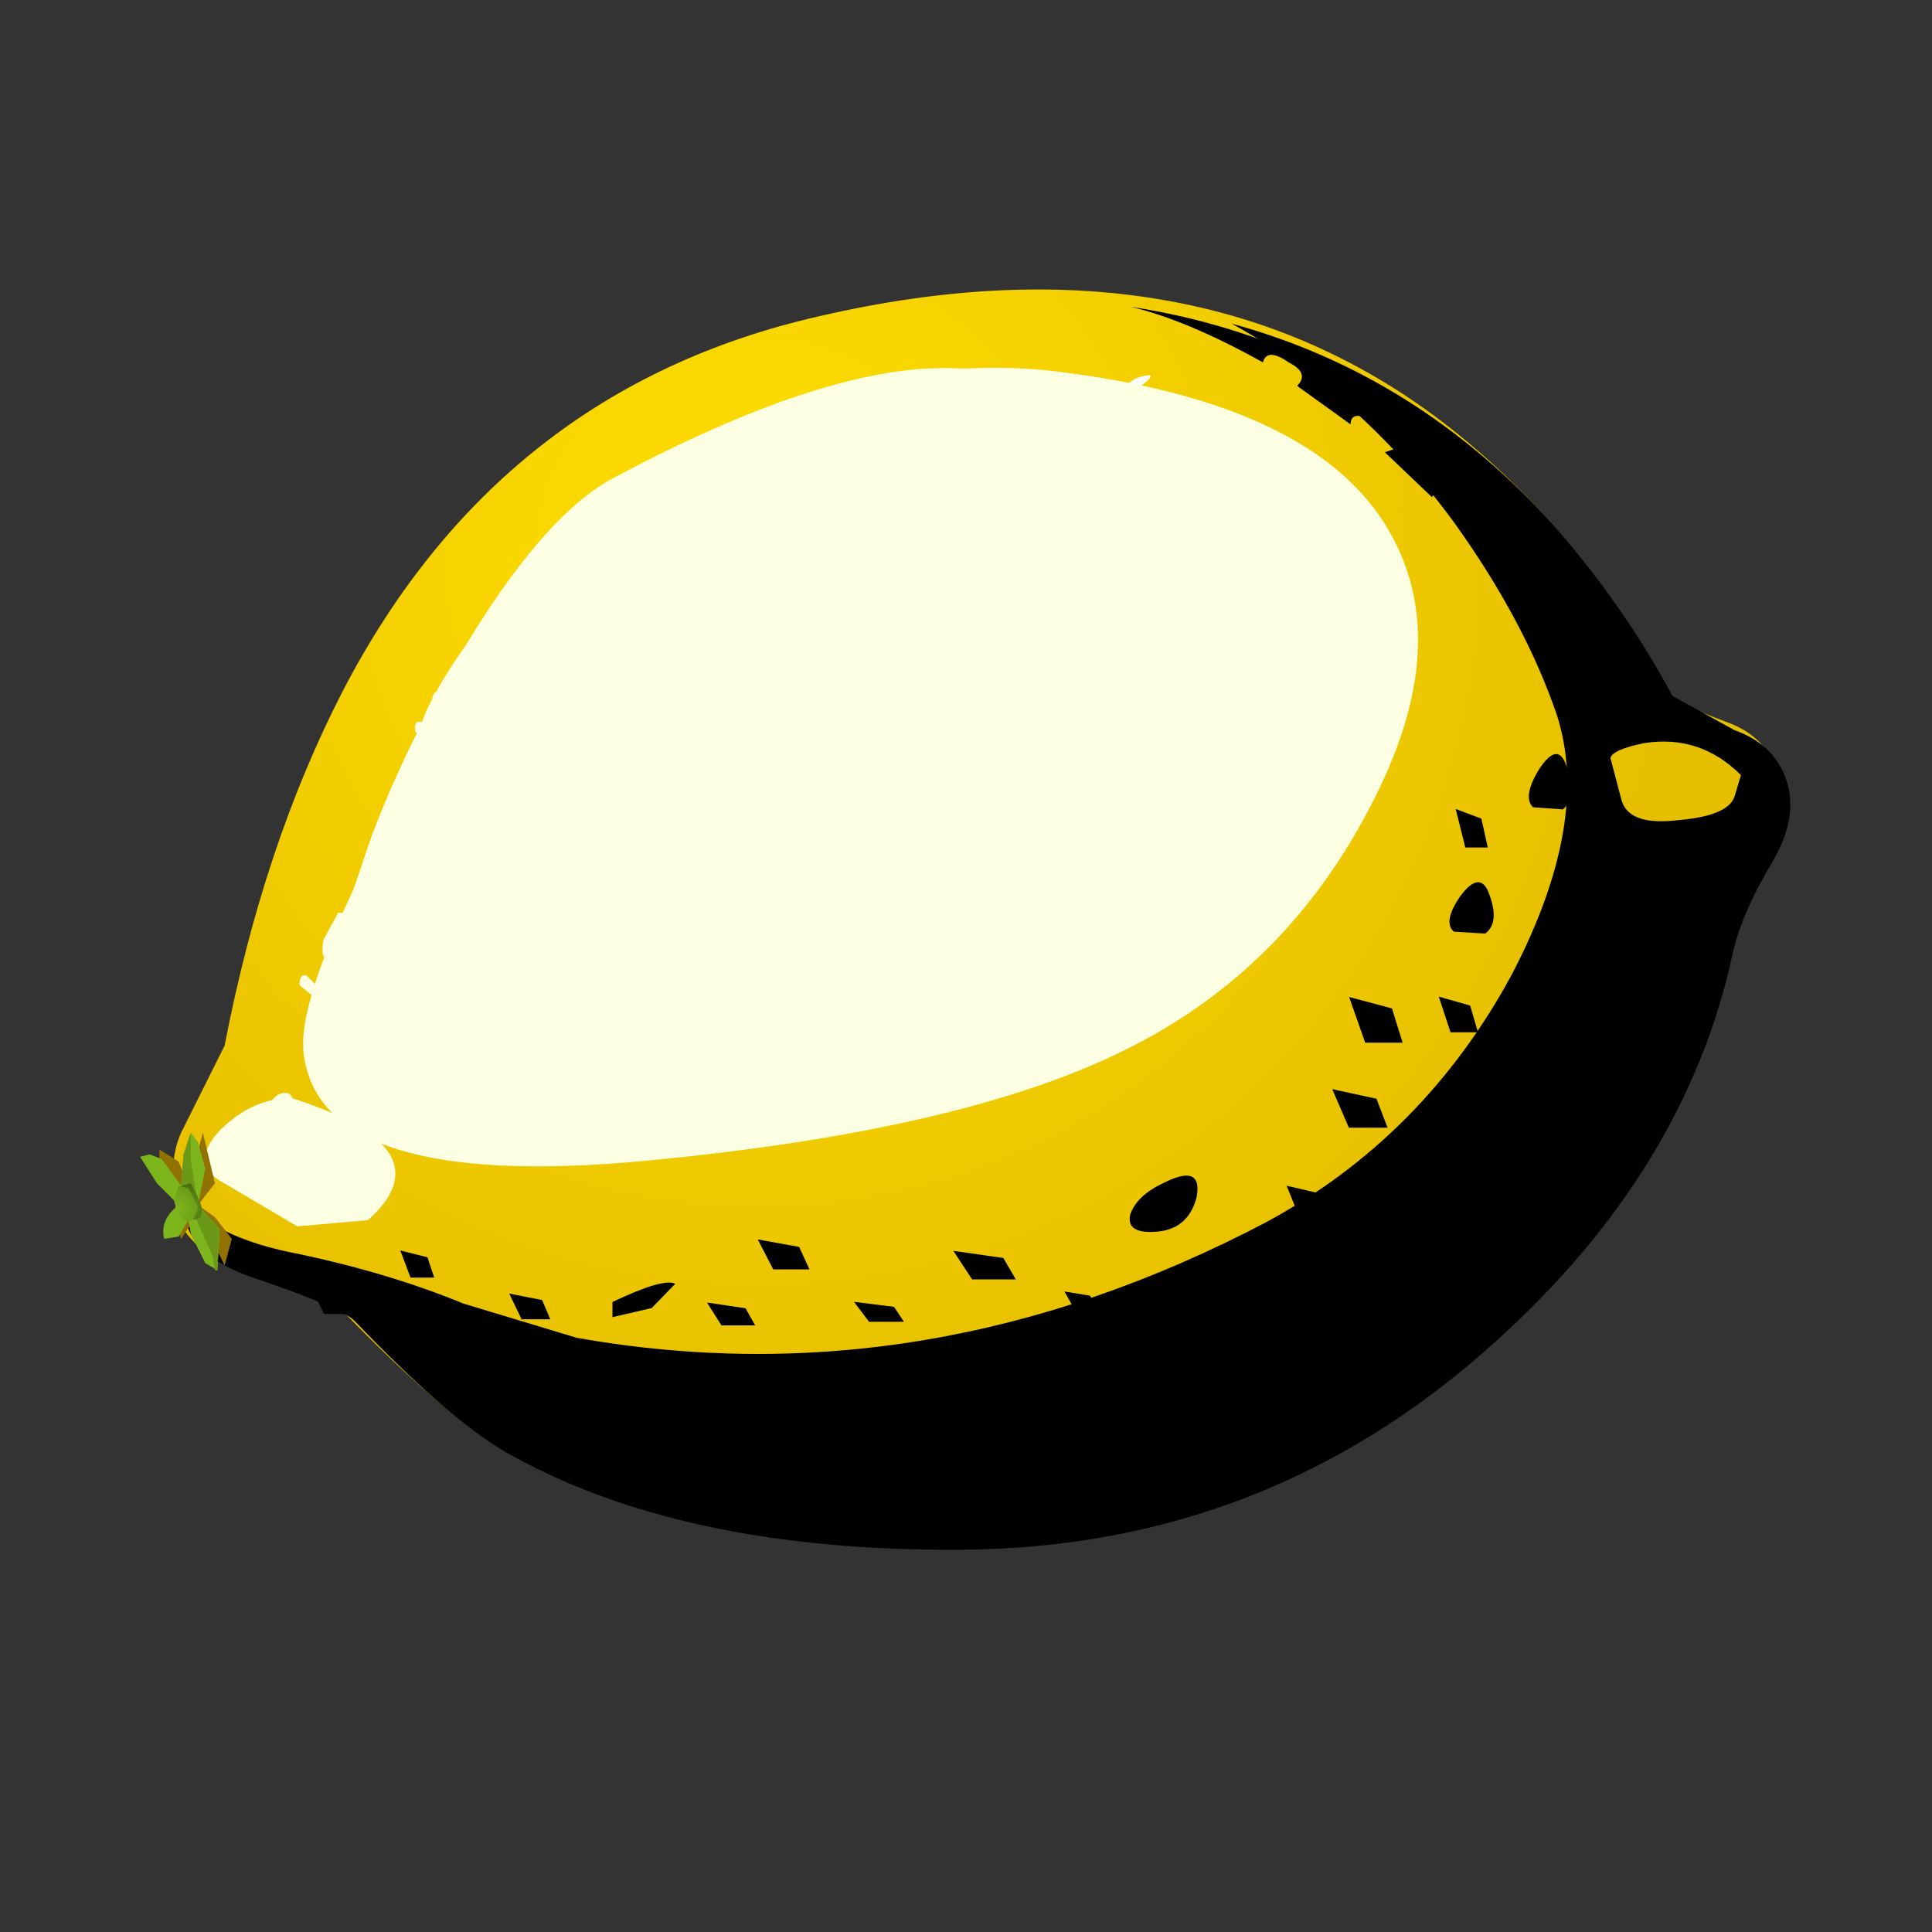 <?xml version="1.0" encoding="UTF-8" standalone="no"?>
<svg xmlns:xlink="http://www.w3.org/1999/xlink" height="40.0px" width="40.0px" xmlns="http://www.w3.org/2000/svg">
  <rect width="100%" height="100%" fill="#333333" stroke="none"/>
  <g transform="matrix(1.0, 0.0, 0.0, 1.0, 0.0, 0.0)">
    <use height="40.0" transform="matrix(1.0, 0.0, 0.0, 1.0, 0.0, 0.0)" width="40.0" xlink:href="#shape0"/>
    <use height="11.6" transform="matrix(0.886, 0.0, 0.0, 0.886, 12.423, 21.685)" width="25.45" xlink:href="#sprite0"/>
    <use height="2.45" transform="matrix(0.886, 0.0, 0.0, 0.886, 33.756, 17.05)" width="3.35" xlink:href="#sprite1"/>
    <use height="1.1" transform="matrix(0.886, 0.0, 0.0, 0.886, 34.15, 19.05)" width="0.95" xlink:href="#sprite2"/>
    <use height="0.75" transform="matrix(0.886, 0.0, 0.0, 0.886, 20.0, 29.8)" width="1.55" xlink:href="#sprite3"/>
    <use height="0.55" transform="matrix(0.886, 0.0, 0.0, 0.886, 16.844, 30.7)" width="1.3" xlink:href="#sprite4"/>
    <use height="1.2" transform="matrix(0.886, 0.0, 0.0, 0.886, 23.244, 28.9)" width="1.5" xlink:href="#sprite5"/>
    <use height="1.0" transform="matrix(0.886, 0.0, 0.0, 0.886, 26.156, 26.65)" width="1.35" xlink:href="#sprite6"/>
    <use height="1.3" transform="matrix(0.886, 0.0, 0.0, 0.886, 30.75, 22.2)" width="1.1" xlink:href="#sprite7"/>
    <use height="0.9" transform="matrix(0.886, 0.0, 0.0, 0.886, 24.25, 26.806)" width="1.55" xlink:href="#sprite8"/>
    <use height="0.45" transform="matrix(0.886, 0.0, 0.0, 0.886, 6.2, 26.3)" width="0.85" xlink:href="#sprite9"/>
    <use height="0.75" transform="matrix(0.886, 0.0, 0.0, 0.886, 6.4, 26.65)" width="1.0" xlink:href="#sprite10"/>
    <use height="0.95" transform="matrix(0.886, 0.0, 0.0, 0.886, 8.2, 25.75)" width="0.95" xlink:href="#sprite11"/>
    <use height="0.65" transform="matrix(0.886, 0.0, 0.0, 0.886, 8.2, 26.85)" width="0.75" xlink:href="#sprite12"/>
    <use height="0.8" transform="matrix(0.886, 0.0, 0.0, 0.886, 13.606, 18.944)" width="1.4" xlink:href="#sprite13"/>
    <use height="0.65" transform="matrix(0.886, 0.0, 0.0, 0.886, 15.644, 18.194)" width="1.25" xlink:href="#sprite14"/>
    <use height="0.7" transform="matrix(0.886, 0.0, 0.0, 0.886, 17.9, 17.006)" width="1.15" xlink:href="#sprite15"/>
    <use height="0.7" transform="matrix(0.886, 0.0, 0.0, 0.886, 14.656, 19.294)" width="1.25" xlink:href="#sprite16"/>
    <use height="0.8" transform="matrix(0.886, 0.0, 0.0, 0.886, 17.0, 18.344)" width="1.15" xlink:href="#sprite17"/>
    <use height="0.8" transform="matrix(0.886, 0.0, 0.0, 0.886, 19.65, 15.894)" width="0.9" xlink:href="#sprite18"/>
    <use height="0.95" transform="matrix(0.886, 0.0, 0.0, 0.886, 23.194, 14.206)" width="1.0" xlink:href="#sprite19"/>
    <use height="1.05" transform="matrix(0.886, 0.0, 0.0, 0.886, 23.356, 11.694)" width="0.85" xlink:href="#sprite20"/>
    <use height="0.8" transform="matrix(0.886, 0.0, 0.0, 0.886, 21.494, 15.85)" width="1.15" xlink:href="#sprite21"/>
    <use height="0.75" transform="matrix(0.886, 0.0, 0.0, 0.886, 19.65, 18.15)" width="1.2" xlink:href="#sprite22"/>
    <use height="0.95" transform="matrix(0.886, 0.0, 0.0, 0.886, 19.1, 18.9)" width="1.0" xlink:href="#sprite23"/>
    <use height="0.75" transform="matrix(0.886, 0.0, 0.0, 0.886, 16.756, 20.45)" width="1.4" xlink:href="#sprite24"/>
    <use height="0.65" transform="matrix(0.886, 0.0, 0.0, 0.886, 13.65, 20.45)" width="0.95" xlink:href="#sprite25"/>
    <use height="0.8" transform="matrix(0.886, 0.0, 0.0, 0.886, 12.6, 20.494)" width="0.65" xlink:href="#sprite26"/>
    <use height="0.65" transform="matrix(0.886, 0.0, 0.0, 0.886, 12.6, 21.0)" width="0.95" xlink:href="#sprite27"/>
    <use height="0.7" transform="matrix(0.886, 0.0, 0.0, 0.886, 13.5, 22.394)" width="1.05" xlink:href="#sprite28"/>
    <use height="0.7" transform="matrix(0.886, 0.0, 0.0, 0.886, 15.25, 22.289)" width="1.15" xlink:href="#sprite29"/>
    <use height="0.7" transform="matrix(0.886, 0.0, 0.0, 0.886, 17.55, 20.894)" width="1.2" xlink:href="#sprite30"/>
    <use height="0.65" transform="matrix(0.886, 0.0, 0.0, 0.886, 20.856, 19.094)" width="1.0" xlink:href="#sprite31"/>
    <use height="0.8" transform="matrix(0.886, 0.0, 0.0, 0.886, 22.106, 18.194)" width="1.0" xlink:href="#sprite32"/>
    <use height="0.8" transform="matrix(0.886, 0.0, 0.0, 0.886, 24.006, 9.85)" width="1.2" xlink:href="#sprite33"/>
    <use height="0.75" transform="matrix(0.886, 0.0, 0.0, 0.886, 14.55, 22.394)" width="1.35" xlink:href="#sprite34"/>
    <use height="0.5" transform="matrix(0.886, 0.0, 0.0, 0.886, 12.6, 22.794)" width="0.8" xlink:href="#sprite35"/>
    <use height="1.05" transform="matrix(0.886, 0.0, 0.0, 0.886, 23.4, 15.939)" width="1.15" xlink:href="#sprite36"/>
    <use height="1.15" transform="matrix(0.886, 0.0, 0.0, 0.886, 25.406, 13.644)" width="1.0" xlink:href="#sprite37"/>
    <use height="1.1" transform="matrix(0.886, 0.0, 0.0, 0.886, 25.406, 11.606)" width="0.75" xlink:href="#sprite38"/>
    <use height="0.7" transform="matrix(0.886, 0.0, 0.0, 0.886, 23.706, 8.644)" width="0.95" xlink:href="#sprite39"/>
    <use height="0.55" transform="matrix(0.886, 0.0, 0.0, 0.886, 23.15, 7.75)" width="0.75" xlink:href="#sprite40"/>
    <use height="0.95" transform="matrix(0.886, 0.0, 0.0, 0.886, 25.45, 9.456)" width="1.05" xlink:href="#sprite41"/>
    <use height="0.8" transform="matrix(0.886, 0.0, 0.0, 0.886, 26.506, 10.55)" width="0.7" xlink:href="#sprite42"/>
    <use height="1.1" transform="matrix(0.886, 0.0, 0.0, 0.886, 26.506, 12.65)" width="0.75" xlink:href="#sprite43"/>
    <use height="0.75" transform="matrix(0.886, 0.0, 0.0, 0.886, 25.5, 14.95)" width="0.7" xlink:href="#sprite44"/>
    <use height="1.2" transform="matrix(0.886, 0.0, 0.0, 0.886, 23.839, 17.756)" width="1.25" xlink:href="#sprite45"/>
    <use height="0.75" transform="matrix(0.886, 0.0, 0.0, 0.886, 23.15, 19.05)" width="1.15" xlink:href="#sprite46"/>
    <use height="0.85" transform="matrix(0.886, 0.0, 0.0, 0.886, 19.65, 20.956)" width="1.5" xlink:href="#sprite47"/>
    <use height="0.55" transform="matrix(0.886, 0.0, 0.0, 0.886, 16.956, 22.394)" width="1.1" xlink:href="#sprite48"/>
    <use height="0.85" transform="matrix(0.886, 0.0, 0.0, 0.886, 12.511, 26.561)" width="1.75" xlink:href="#sprite49"/>
    <use height="0.8" transform="matrix(0.886, 0.0, 0.0, 0.886, 14.55, 26.85)" width="1.35" xlink:href="#sprite50"/>
    <use height="1.0" transform="matrix(0.886, 0.0, 0.0, 0.886, 19.606, 25.75)" width="1.75" xlink:href="#sprite51"/>
    <use height="1.3" transform="matrix(0.886, 0.0, 0.0, 0.886, 23.4, 24.35)" width="1.55" xlink:href="#sprite52"/>
    <use height="0.6" transform="matrix(0.886, 0.0, 0.0, 0.886, 21.95, 26.65)" width="0.95" xlink:href="#sprite53"/>
    <use height="1.6" transform="matrix(0.886, 0.0, 0.0, 0.886, 27.844, 20.406)" width="1.5" xlink:href="#sprite54"/>
    <use height="1.3" transform="matrix(0.886, 0.0, 0.0, 0.886, 30.006, 18.256)" width="1.05" xlink:href="#sprite55"/>
    <use height="1.4" transform="matrix(0.886, 0.0, 0.0, 0.886, 31.65, 15.606)" width="1.0" xlink:href="#sprite56"/>
    <use height="1.35" transform="matrix(0.886, 0.0, 0.0, 0.886, 30.05, 16.55)" width="0.95" xlink:href="#sprite57"/>
    <use height="1.25" transform="matrix(0.886, 0.0, 0.0, 0.886, 29.7, 20.45)" width="1.1" xlink:href="#sprite58"/>
    <use height="1.35" transform="matrix(0.886, 0.0, 0.0, 0.886, 27.45, 22.35)" width="1.55" xlink:href="#sprite59"/>
    <use height="1.05" transform="matrix(0.886, 0.0, 0.0, 0.886, 15.6, 25.506)" width="1.45" xlink:href="#sprite60"/>
    <use height="0.9" transform="matrix(0.886, 0.0, 0.0, 0.886, 10.456, 26.65)" width="1.15" xlink:href="#sprite61"/>
    <use height="1.35" transform="matrix(0.886, 0.0, 0.0, 0.886, 26.55, 24.35)" width="1.45" xlink:href="#sprite62"/>
    <use height="0.7" transform="matrix(0.886, 0.0, 0.0, 0.886, 17.594, 26.85)" width="1.4" xlink:href="#sprite63"/>
    <use height="28.65" transform="matrix(0.886, 0.0, 0.0, 0.886, 3.75, 6.701)" width="37.6" xlink:href="#sprite64"/>
    <use height="18.7" transform="matrix(0.886, 0.0, 0.0, 0.886, 6.294, 7.6)" width="26.05" xlink:href="#sprite65"/>
    <use height="16.3" transform="matrix(0.886, 0.0, 0.0, 0.886, 6.75, 7.6)" width="21.45" xlink:href="#sprite66"/>
    <use height="3.2" transform="matrix(0.886, 0.0, 0.0, 0.886, 4.25, 22.75)" width="4.5" xlink:href="#sprite67"/>
    <use height="7.7" transform="matrix(1.0, 0.0, 0.0, 1.0, 4.45, 17.5)" width="6.3" xlink:href="#shape16"/>
    <use height="11.3" transform="matrix(0.886, 0.0, 0.0, 0.886, 23.4, 6.35)" width="14.8" xlink:href="#sprite68"/>
    <use height="18.55" transform="matrix(1.0, 0.0, 0.0, 1.0, 2.9, 7.75)" width="20.3" xlink:href="#shape18"/>
  </g>
  <defs>
    <g id="shape0" transform="matrix(1.0, 0.0, 0.0, 1.0, 0.0, 0.0)">
      <path d="M40.0 40.0 L0.0 40.0 0.0 0.0 40.0 0.0 40.0 40.0" fill="#ffffff" fill-opacity="0.0" fill-rule="evenodd" stroke="none"/>
      <path d="M30.2 9.0 Q32.9 11.2 34.45 14.25 34.65 14.55 35.75 14.95 36.6 15.25 36.85 16.1 37.0 16.8 36.55 17.65 35.85 18.75 35.7 19.6 34.7 24.1 30.75 27.6 26.05 31.9 19.75 31.9 13.9 31.95 10.25 29.9 9.05 29.15 7.15 27.2 6.9 26.9 5.2 26.35 3.8 25.9 3.65 25.05 3.45 24.0 3.8 23.35 L4.65 21.65 Q5.45 17.5 7.1 14.3 10.35 8.05 16.95 6.55 24.9 4.7 30.2 9.0" fill="url(#gradient0)" fill-rule="evenodd" stroke="none"/>
    </g>
    <radialGradient cx="0" cy="0" gradientTransform="matrix(0.012, 0.02, 0.02, -0.012, 15.7, 11.65)" gradientUnits="userSpaceOnUse" id="gradient0" r="819.2" spreadMethod="pad">
      <stop offset="0.0" stop-color="#ffde00"/>
      <stop offset="1.0" stop-color="#e6bf00"/>
    </radialGradient>
    <g id="sprite0" transform="matrix(1.0, 0.0, 0.0, 1.0, 0.2, 0.75)">
      <use height="11.6" transform="matrix(1.0, 0.0, 0.0, 1.0, -0.2, -0.75)" width="25.45" xlink:href="#shape1"/>
    </g>
    <g id="shape1" transform="matrix(1.0, 0.0, 0.0, 1.0, 0.2, 0.75)">
      <path d="M7.45 10.0 L8.35 9.85 Q8.6 9.6 7.85 9.55 L7.2 9.75 Q6.85 9.95 7.45 10.0 M8.95 10.3 Q8.65 10.7 9.45 10.65 L10.8 10.2 Q11.2 9.85 9.75 9.9 9.25 9.9 8.95 10.3 M15.8 7.05 Q16.4 6.95 16.45 6.5 16.55 6.05 15.75 6.6 L15.4 6.9 Q15.3 7.1 15.8 7.05 M17.1 8.0 Q16.6 8.2 16.4 8.35 16.1 8.55 16.6 8.5 L17.55 8.05 Q17.95 7.7 17.1 8.0 M19.15 6.65 L19.95 5.95 Q20.4 5.25 19.85 5.65 L19.15 6.3 Q18.85 6.7 19.15 6.65 M14.65 8.5 Q14.35 9.0 14.8 8.9 L15.9 8.15 Q16.45 7.55 15.5 7.85 14.9 8.05 14.65 8.5 M12.15 9.4 Q11.65 9.45 11.45 9.7 11.2 10.0 11.95 10.0 L13.05 9.65 Q13.25 9.35 12.15 9.4 M18.75 5.25 Q19.05 4.4 18.2 4.9 17.65 5.25 17.4 5.85 17.15 6.45 17.8 6.3 18.45 6.1 18.75 5.25 M20.8 3.65 Q21.5 3.5 21.7 2.5 21.95 1.55 20.8 2.3 20.45 2.5 20.35 3.15 20.25 3.8 20.8 3.65 M23.7 1.45 Q24.05 0.65 23.35 1.4 L22.95 2.0 Q22.8 2.4 23.05 2.35 L23.7 1.45 M23.35 -0.7 Q24.2 -0.55 24.6 -0.7 25.25 -0.9 25.25 -0.45 23.9 2.65 21.4 5.2 18.6 8.05 14.95 9.5 L14.05 9.55 13.55 9.75 13.35 10.1 8.15 10.85 7.1 10.8 Q7.4 10.6 6.3 10.4 L5.55 10.45 5.25 10.7 3.3 10.45 Q3.5 10.15 2.4 10.0 2.0 9.95 2.0 10.2 L-0.1 9.65 -0.2 9.4 1.35 9.3 4.15 9.75 Q3.95 10.05 4.8 10.05 L5.7 9.9 Q6.05 9.75 5.85 9.65 L12.4 8.7 Q13.4 8.55 14.65 7.3 L16.45 5.6 17.25 4.8 17.85 3.85 18.95 3.9 19.55 3.05 Q19.65 2.6 19.25 2.5 L20.15 1.75 Q20.15 2.4 21.0 1.75 L21.65 0.95 Q21.7 0.55 21.25 0.7 L22.35 -0.4 Q22.7 -0.8 23.35 -0.7" fill="#000000" fill-rule="evenodd" stroke="none"/>
    </g>
    <g id="sprite1" transform="matrix(1.0, 0.0, 0.0, 1.0, 0.05, 0.0)">
      <use height="2.45" transform="matrix(1.0, 0.0, 0.0, 1.0, -0.05, 0.0)" width="3.35" xlink:href="#shape2"/>
    </g>
    <g id="shape2" transform="matrix(1.0, 0.0, 0.0, 1.0, 0.05, 0.0)">
      <path d="M3.25 0.0 L3.3 0.45 3.05 0.8 2.75 1.15 2.25 1.55 1.9 1.95 1.7 1.9 1.35 1.8 Q1.1 1.85 0.95 2.1 L0.75 2.45 0.25 2.35 Q-0.35 2.1 0.3 1.15 L1.65 1.05 3.25 0.0" fill="#000000" fill-rule="evenodd" stroke="none"/>
    </g>
    <g id="sprite2" transform="matrix(1.0, 0.0, 0.0, 1.0, 0.0, 0.0)">
      <use height="0.3" transform="matrix(1.5, 0.0, 0.0, 3.667, 0.025, 0.0)" width="0.6" xlink:href="#shape3"/>
    </g>
    <g id="shape3" transform="matrix(1.0, 0.0, 0.0, 1.0, 0.05, 0.0)">
      <path d="M0.4 0.1 L0.5 0.25 0.15 0.25 0.0 0.05 0.4 0.1" fill="#000000" fill-rule="evenodd" stroke="none"/>
    </g>
    <g id="sprite3" transform="matrix(1.0, 0.0, 0.0, 1.0, 0.0, 0.0)">
      <use height="0.3" transform="matrix(2.583, 0.0, 0.0, 2.5, 0.021, 0.0)" width="0.6" xlink:href="#shape3"/>
    </g>
    <g id="sprite4" transform="matrix(1.0, 0.0, 0.0, 1.0, -0.05, 0.0)">
      <use height="0.3" transform="matrix(2.167, 0.0, 0.0, 1.833, 0.042, 0.0)" width="0.6" xlink:href="#shape3"/>
    </g>
    <g id="sprite5" transform="matrix(1.0, 0.0, 0.0, 1.0, -0.05, 0.0)">
      <use height="0.3" transform="matrix(2.5, 0.0, 0.0, 4.0, 0.025, 0.0)" width="0.6" xlink:href="#shape3"/>
    </g>
    <g id="sprite6" transform="matrix(1.0, 0.0, 0.0, 1.0, 0.05, 0.0)">
      <use height="0.6" transform="matrix(1.444, 0.0, 0.0, 1.667, -0.072, -0.017)" width="0.95" xlink:href="#shape4"/>
    </g>
    <g id="shape4" transform="matrix(1.0, 0.0, 0.0, 1.0, 0.05, -0.05)">
      <path d="M0.05 0.35 Q0.7 -0.05 0.85 0.05 L0.55 0.45 0.05 0.6 0.05 0.35" fill="#000000" fill-rule="evenodd" stroke="none"/>
    </g>
    <g id="sprite7" transform="matrix(1.0, 0.0, 0.0, 1.0, 0.0, 0.0)">
      <use height="1.3" transform="matrix(0.71, 0.0, 0.0, 1.0, 0.0, 0.0)" width="1.55" xlink:href="#shape5"/>
    </g>
    <g id="shape5" transform="matrix(1.0, 0.0, 0.0, 1.0, 0.0, 0.0)">
      <path d="M1.55 0.5 Q1.35 1.25 0.6 1.3 -0.1 1.35 0.0 0.9 0.15 0.45 0.8 0.15 1.7 -0.3 1.55 0.5" fill="#000000" fill-rule="evenodd" stroke="none"/>
    </g>
    <g id="sprite8" transform="matrix(1.0, 0.0, 0.0, 1.0, 0.0, 0.05)">
      <use height="0.3" transform="matrix(2.583, 0.0, 0.0, 3.0, 0.021, -0.05)" width="0.6" xlink:href="#shape3"/>
    </g>
    <g id="sprite9" transform="matrix(1.0, 0.0, 0.0, 1.0, 0.0, 0.0)">
      <use height="0.3" transform="matrix(1.417, 0.0, 0.0, 1.5, -0.021, 0.0)" width="0.6" xlink:href="#shape3"/>
    </g>
    <g id="sprite10" transform="matrix(1.0, 0.0, 0.0, 1.0, 0.0, 0.0)">
      <use height="0.3" transform="matrix(1.667, 0.0, 0.0, 2.5, 0.017, 0.0)" width="0.6" xlink:href="#shape3"/>
    </g>
    <g id="sprite11" transform="matrix(1.0, 0.0, 0.0, 1.0, 0.0, 0.0)">
      <use height="0.3" transform="matrix(1.583, 0.0, 0.0, 3.167, 0.021, 0.0)" width="0.6" xlink:href="#shape3"/>
    </g>
    <g id="sprite12" transform="matrix(1.0, 0.0, 0.0, 1.0, 0.0, 0.0)">
      <use height="0.3" transform="matrix(1.25, 0.0, 0.0, 2.167, -0.013, 0.0)" width="0.6" xlink:href="#shape3"/>
    </g>
    <g id="sprite13" transform="matrix(1.0, 0.0, 0.0, 1.0, 0.05, -0.05)">
      <use height="0.65" transform="matrix(2.154, 0.0, 0.0, 1.231, -0.058, 0.038)" width="0.65" xlink:href="#shape6"/>
    </g>
    <g id="shape6" transform="matrix(1.0, 0.0, 0.0, 1.0, 0.05, 0.05)">
      <path d="M0.4 0.15 Q0.75 0.6 0.45 0.6 L0.0 0.3 0.05 0.0 Q0.2 -0.1 0.4 0.15" fill="#ffffff" fill-rule="evenodd" stroke="none"/>
    </g>
    <g id="sprite14" transform="matrix(1.0, 0.0, 0.0, 1.0, -0.05, -0.05)">
      <use height="0.65" transform="matrix(1.923, 0.0, 0.0, 1.0, 0.054, 0.05)" width="0.65" xlink:href="#shape6"/>
    </g>
    <g id="sprite15" transform="matrix(1.0, 0.0, 0.0, 1.0, 0.0, 0.05)">
      <use height="0.3" transform="matrix(2.5, 0.0, 0.0, 2.286, 0.0, -0.05)" width="0.45" xlink:href="#shape7"/>
    </g>
    <g id="shape7" transform="matrix(1.0, 0.0, 0.0, 1.0, 0.0, 0.0)">
      <path d="M0.4 0.05 L0.4 0.25 0.1 0.25 0.05 0.05 0.4 0.05" fill="#ffffff" fill-rule="evenodd" stroke="none"/>
    </g>
    <g id="sprite16" transform="matrix(1.0, 0.0, 0.0, 1.0, 0.05, -0.05)">
      <use height="0.65" transform="matrix(1.923, 0.0, 0.0, 1.077, -0.046, 0.046)" width="0.65" xlink:href="#shape6"/>
    </g>
    <g id="sprite17" transform="matrix(1.0, 0.0, 0.0, 1.0, 0.0, -0.05)">
      <use height="0.3" transform="matrix(2.5, 0.0, 0.0, 2.714, 0.0, 0.05)" width="0.45" xlink:href="#shape7"/>
    </g>
    <g id="sprite18" transform="matrix(1.0, 0.0, 0.0, 1.0, 0.0, -0.05)">
      <use height="0.3" transform="matrix(2.0, 0.0, 0.0, 2.714, 0.0, 0.05)" width="0.45" xlink:href="#shape7"/>
    </g>
    <g id="sprite19" transform="matrix(1.0, 0.0, 0.0, 1.0, -0.05, 0.05)">
      <use height="0.3" transform="matrix(2.2, 0.0, 0.0, 3.143, 0.05, -0.05)" width="0.45" xlink:href="#shape7"/>
    </g>
    <g id="sprite20" transform="matrix(1.0, 0.0, 0.0, 1.0, 0.05, -0.05)">
      <use height="0.65" transform="matrix(1.308, 0.0, 0.0, 1.615, -0.065, 0.069)" width="0.65" xlink:href="#shape6"/>
    </g>
    <g id="sprite21" transform="matrix(1.0, 0.0, 0.0, 1.0, -0.05, 0.0)">
      <use height="0.3" transform="matrix(2.6, 0.0, 0.0, 2.714, 0.05, 0.0)" width="0.45" xlink:href="#shape7"/>
    </g>
    <g id="sprite22" transform="matrix(1.0, 0.0, 0.0, 1.0, 0.0, 0.0)">
      <use height="0.3" transform="matrix(2.7, 0.0, 0.0, 2.571, 0.0, 0.0)" width="0.45" xlink:href="#shape7"/>
    </g>
    <g id="sprite23" transform="matrix(1.0, 0.0, 0.0, 1.0, 0.0, 0.0)">
      <use height="0.3" transform="matrix(1.538, 0.0, 0.0, 3.167, 0.0, 0.0)" width="0.65" xlink:href="#shape8"/>
    </g>
    <g id="shape8" transform="matrix(1.0, 0.0, 0.0, 1.0, 0.0, 0.0)">
      <path d="M0.55 0.05 Q0.75 0.1 0.55 0.25 L0.15 0.25 Q-0.1 0.15 0.1 0.05 L0.55 0.05" fill="#ffffff" fill-rule="evenodd" stroke="none"/>
    </g>
    <g id="sprite24" transform="matrix(1.0, 0.0, 0.0, 1.0, 0.05, 0.0)">
      <use height="0.3" transform="matrix(3.1, 0.0, 0.0, 2.429, -0.05, 0.0)" width="0.45" xlink:href="#shape7"/>
    </g>
    <g id="sprite25" transform="matrix(1.0, 0.0, 0.0, 1.0, 0.0, 0.0)">
      <use height="0.65" transform="matrix(1.462, 0.0, 0.0, 1.0, -0.023, 0.0)" width="0.65" xlink:href="#shape6"/>
    </g>
    <g id="sprite26" transform="matrix(1.0, 0.0, 0.0, 1.0, 0.0, -0.05)">
      <use height="0.65" transform="matrix(1.0, 0.0, 0.0, 1.231, 0.0, 0.038)" width="0.65" xlink:href="#shape6"/>
    </g>
    <g id="sprite27" transform="matrix(1.0, 0.0, 0.0, 1.0, 0.0, 0.0)">
      <use height="0.3" transform="matrix(1.462, 0.0, 0.0, 2.167, 0.0, 0.0)" width="0.65" xlink:href="#shape8"/>
    </g>
    <g id="sprite28" transform="matrix(1.0, 0.0, 0.0, 1.0, 0.0, -0.05)">
      <use height="0.65" transform="matrix(1.615, 0.0, 0.0, 1.077, 0.019, 0.046)" width="0.65" xlink:href="#shape6"/>
    </g>
    <g id="sprite29" transform="matrix(1.0, 0.0, 0.0, 1.0, 0.0, -0.1)">
      <use height="0.65" transform="matrix(1.769, 0.0, 0.0, 1.077, 0.011, 0.096)" width="0.65" xlink:href="#shape6"/>
    </g>
    <g id="sprite30" transform="matrix(1.0, 0.0, 0.0, 1.0, 0.0, -0.05)">
      <use height="0.65" transform="matrix(1.846, 0.0, 0.0, 1.077, 0.008, 0.046)" width="0.65" xlink:href="#shape6"/>
    </g>
    <g id="sprite31" transform="matrix(1.0, 0.0, 0.0, 1.0, 0.05, -0.05)">
      <use height="0.65" transform="matrix(1.538, 0.0, 0.0, 1.0, -0.027, 0.05)" width="0.65" xlink:href="#shape6"/>
    </g>
    <g id="sprite32" transform="matrix(1.0, 0.0, 0.0, 1.0, 0.05, -0.05)">
      <use height="0.65" transform="matrix(1.538, 0.0, 0.0, 1.231, -0.027, 0.038)" width="0.65" xlink:href="#shape6"/>
    </g>
    <g id="sprite33" transform="matrix(1.0, 0.0, 0.0, 1.0, 0.05, 0.0)">
      <use height="0.2" transform="matrix(1.846, 0.0, 0.0, 4.0, -0.05, 0.0)" width="0.65" xlink:href="#shape9"/>
    </g>
    <g id="shape9" transform="matrix(1.0, 0.0, 0.0, 1.0, 0.0, 0.0)">
      <path d="M0.45 0.0 Q0.75 0.0 0.6 0.1 L0.15 0.2 Q-0.25 0.1 0.45 0.0" fill="#ffffff" fill-rule="evenodd" stroke="none"/>
    </g>
    <g id="sprite34" transform="matrix(1.0, 0.0, 0.0, 1.0, 0.0, -0.05)">
      <use height="0.65" transform="matrix(2.077, 0.0, 0.0, 1.154, -0.004, 0.042)" width="0.65" xlink:href="#shape6"/>
    </g>
    <g id="sprite35" transform="matrix(1.0, 0.0, 0.0, 1.0, 0.0, -0.05)">
      <use height="0.65" transform="matrix(1.231, 0.0, 0.0, 0.769, -0.011, 0.061)" width="0.65" xlink:href="#shape6"/>
    </g>
    <g id="sprite36" transform="matrix(1.0, 0.0, 0.0, 1.0, 0.0, -0.1)">
      <use height="0.65" transform="matrix(1.769, 0.0, 0.0, 1.615, 0.011, 0.119)" width="0.65" xlink:href="#shape6"/>
    </g>
    <g id="sprite37" transform="matrix(1.0, 0.0, 0.0, 1.0, 0.05, -0.05)">
      <use height="0.65" transform="matrix(1.538, 0.0, 0.0, 1.769, -0.027, 0.061)" width="0.65" xlink:href="#shape6"/>
    </g>
    <g id="sprite38" transform="matrix(1.0, 0.0, 0.0, 1.0, 0.05, 0.05)">
      <use height="0.3" transform="matrix(1.154, 0.0, 0.0, 3.667, -0.05, -0.05)" width="0.65" xlink:href="#shape8"/>
    </g>
    <g id="sprite39" transform="matrix(1.0, 0.0, 0.0, 1.0, 0.05, -0.05)">
      <use height="0.65" transform="matrix(1.462, 0.0, 0.0, 1.077, -0.073, 0.046)" width="0.65" xlink:href="#shape6"/>
    </g>
    <g id="sprite40" transform="matrix(1.0, 0.0, 0.0, 1.0, 0.0, 0.0)">
      <use height="0.6" transform="matrix(1.364, 0.0, 0.0, 0.917, 0.0, 0.004)" width="0.55" xlink:href="#shape10"/>
    </g>
    <g id="shape10" transform="matrix(1.0, 0.0, 0.0, 1.0, 0.0, 0.05)">
      <path d="M0.1 0.55 Q-0.05 0.55 0.05 0.3 L0.3 0.05 Q0.9 -0.25 0.1 0.55" fill="#ffffff" fill-rule="evenodd" stroke="none"/>
    </g>
    <g id="sprite41" transform="matrix(1.0, 0.0, 0.0, 1.0, 0.0, 0.05)">
      <use height="0.3" transform="matrix(1.615, 0.0, 0.0, 3.167, 0.0, -0.05)" width="0.65" xlink:href="#shape8"/>
    </g>
    <g id="sprite42" transform="matrix(1.0, 0.0, 0.0, 1.0, 0.05, 0.0)">
      <use height="0.3" transform="matrix(1.6, 0.0, 0.0, 2.714, -0.05, 0.0)" width="0.45" xlink:href="#shape7"/>
    </g>
    <g id="sprite43" transform="matrix(1.0, 0.0, 0.0, 1.0, 0.05, 0.0)">
      <use height="0.65" transform="matrix(1.154, 0.0, 0.0, 1.692, -0.058, 0.015)" width="0.65" xlink:href="#shape6"/>
    </g>
    <g id="sprite44" transform="matrix(1.0, 0.0, 0.0, 1.0, 0.0, 0.0)">
      <use height="0.3" transform="matrix(1.5, 0.0, 0.0, 2.571, 0.0, 0.0)" width="0.45" xlink:href="#shape7"/>
    </g>
    <g id="sprite45" transform="matrix(1.0, 0.0, 0.0, 1.0, -0.1, 0.05)">
      <use height="0.2" transform="matrix(1.923, 0.0, 0.0, 6.0, 0.1, -0.05)" width="0.65" xlink:href="#shape9"/>
    </g>
    <g id="sprite46" transform="matrix(1.0, 0.0, 0.0, 1.0, 0.0, 0.0)">
      <use height="0.65" transform="matrix(1.769, 0.0, 0.0, 1.154, 0.011, -0.008)" width="0.65" xlink:href="#shape6"/>
    </g>
    <g id="sprite47" transform="matrix(1.0, 0.0, 0.0, 1.0, 0.0, 0.05)">
      <use height="0.2" transform="matrix(2.308, 0.0, 0.0, 4.25, 0.0, -0.05)" width="0.65" xlink:href="#shape9"/>
    </g>
    <g id="sprite48" transform="matrix(1.0, 0.0, 0.0, 1.0, 0.05, -0.05)">
      <use height="0.65" transform="matrix(1.692, 0.0, 0.0, 0.846, -0.035, 0.058)" width="0.65" xlink:href="#shape6"/>
    </g>
    <g id="sprite49" transform="matrix(1.0, 0.0, 0.0, 1.0, 0.1, 0.1)">
      <use height="0.6" transform="matrix(1.833, 0.0, 0.0, 1.417, -0.092, -0.079)" width="0.95" xlink:href="#shape4"/>
    </g>
    <g id="sprite50" transform="matrix(1.0, 0.0, 0.0, 1.0, 0.0, 0.0)">
      <use height="0.3" transform="matrix(2.25, 0.0, 0.0, 2.667, -0.013, 0.0)" width="0.6" xlink:href="#shape3"/>
    </g>
    <g id="sprite51" transform="matrix(1.0, 0.0, 0.0, 1.0, 0.05, 0.0)">
      <use height="0.3" transform="matrix(2.917, 0.0, 0.0, 3.333, -0.046, 0.0)" width="0.6" xlink:href="#shape3"/>
    </g>
    <g id="sprite52" transform="matrix(1.0, 0.0, 0.0, 1.0, 0.0, 0.0)">
      <use height="1.3" transform="matrix(1.0, 0.0, 0.0, 1.0, 0.0, 0.0)" width="1.55" xlink:href="#shape5"/>
    </g>
    <g id="sprite53" transform="matrix(1.0, 0.0, 0.0, 1.0, 0.0, 0.0)">
      <use height="0.3" transform="matrix(1.5, 0.0, 0.0, 2.0, 0.025, 0.0)" width="0.6" xlink:href="#shape3"/>
    </g>
    <g id="sprite54" transform="matrix(1.0, 0.0, 0.0, 1.0, -0.05, 0.05)">
      <use height="0.3" transform="matrix(2.5, 0.0, 0.0, 5.333, 0.025, -0.05)" width="0.6" xlink:href="#shape3"/>
    </g>
    <g id="sprite55" transform="matrix(1.0, 0.0, 0.0, 1.0, 0.05, 0.05)">
      <use height="1.4" transform="matrix(1.05, 0.0, 0.0, 0.929, -0.05, -0.046)" width="1.0" xlink:href="#shape11"/>
    </g>
    <g id="shape11" transform="matrix(1.0, 0.0, 0.0, 1.0, 0.0, 0.05)">
      <path d="M0.85 0.15 Q1.15 0.95 0.8 1.25 L0.1 1.2 Q-0.15 0.95 0.25 0.3 0.65 -0.3 0.85 0.15" fill="#000000" fill-rule="evenodd" stroke="none"/>
    </g>
    <g id="sprite56" transform="matrix(1.0, 0.0, 0.0, 1.0, 0.0, 0.05)">
      <use height="1.4" transform="matrix(1.0, 0.0, 0.0, 1.0, 0.0, -0.05)" width="1.0" xlink:href="#shape11"/>
    </g>
    <g id="sprite57" transform="matrix(1.0, 0.0, 0.0, 1.0, 0.0, 0.0)">
      <use height="0.3" transform="matrix(1.5, 0.0, 0.0, 4.5, 0.025, 0.0)" width="0.6" xlink:href="#shape3"/>
    </g>
    <g id="sprite58" transform="matrix(1.0, 0.0, 0.0, 1.0, 0.0, 0.0)">
      <use height="0.3" transform="matrix(1.833, 0.0, 0.0, 4.167, 0.008, 0.0)" width="0.6" xlink:href="#shape3"/>
    </g>
    <g id="sprite59" transform="matrix(1.0, 0.0, 0.0, 1.0, 0.0, 0.0)">
      <use height="0.3" transform="matrix(2.583, 0.0, 0.0, 4.5, 0.021, 0.0)" width="0.6" xlink:href="#shape3"/>
    </g>
    <g id="sprite60" transform="matrix(1.0, 0.0, 0.0, 1.0, 0.0, 0.05)">
      <use height="0.3" transform="matrix(2.417, 0.0, 0.0, 3.5, -0.021, -0.05)" width="0.6" xlink:href="#shape3"/>
    </g>
    <g id="sprite61" transform="matrix(1.0, 0.0, 0.0, 1.0, 0.05, 0.0)">
      <use height="0.3" transform="matrix(1.917, 0.0, 0.0, 3.0, -0.046, 0.0)" width="0.6" xlink:href="#shape3"/>
    </g>
    <g id="sprite62" transform="matrix(1.0, 0.0, 0.0, 1.0, 0.0, 0.0)">
      <use height="0.3" transform="matrix(2.417, 0.0, 0.0, 4.5, -0.021, 0.0)" width="0.6" xlink:href="#shape3"/>
    </g>
    <g id="sprite63" transform="matrix(1.0, 0.0, 0.0, 1.0, -0.05, 0.0)">
      <use height="0.3" transform="matrix(2.333, 0.0, 0.0, 2.333, 0.033, 0.0)" width="0.6" xlink:href="#shape3"/>
    </g>
    <g id="sprite64" transform="matrix(1.0, 0.0, 0.0, 1.0, 0.0, 0.45)">
      <use height="28.65" transform="matrix(1.0, 0.0, 0.0, 1.0, 0.0, -0.45)" width="37.6" xlink:href="#shape12"/>
    </g>
    <g id="shape12" transform="matrix(1.0, 0.0, 0.0, 1.0, 0.0, 0.45)">
      <path d="M36.3 9.05 Q37.3 9.4 37.55 10.35 37.75 11.15 37.2 12.1 36.45 13.35 36.25 14.3 35.15 19.35 30.7 23.35 25.4 28.15 18.25 28.2 11.65 28.25 7.55 25.9 6.2 25.1 4.05 22.85 3.75 22.55 1.85 21.9 0.25 21.4 0.1 20.45 L0.0 19.9 Q0.65 20.9 2.8 21.3 4.9 21.75 6.6 22.45 L9.25 23.25 Q17.45 24.7 25.35 20.55 29.05 18.55 31.1 14.75 32.95 11.2 32.15 8.7 31.4 6.5 29.75 4.2 27.55 1.2 24.55 -0.45 28.95 0.75 32.15 4.35 33.75 6.2 34.85 8.25 L36.3 9.05 M33.65 10.65 Q33.8 11.3 35.0 11.15 36.15 11.05 36.3 10.6 L36.45 10.1 Q35.5 9.15 34.2 9.35 33.45 9.5 33.4 9.7 L33.65 10.65" fill="#000000" fill-rule="evenodd" stroke="none"/>
    </g>
    <g id="sprite65" transform="matrix(1.0, 0.0, 0.0, 1.0, -0.05, 0.0)">
      <use height="18.7" transform="matrix(1.0, 0.0, 0.0, 1.0, 0.05, 0.0)" width="26.05" xlink:href="#shape13"/>
    </g>
    <g id="shape13" transform="matrix(1.0, 0.0, 0.0, 1.0, -0.05, 0.0)">
      <path d="M25.5 4.0 Q26.8 6.45 25.2 9.8 23.2 14.0 19.25 15.95 15.45 17.85 8.0 18.55 0.5 19.25 0.05 16.1 -0.15 14.9 1.55 11.5 L2.9 8.05 Q4.15 5.45 7.2 3.3 12.65 -0.65 18.0 0.15 23.9 0.95 25.5 4.0" fill="#fdffe3" fill-rule="evenodd" stroke="none"/>
    </g>
    <g id="sprite66" transform="matrix(1.0, 0.0, 0.0, 1.0, 0.0, 0.0)">
      <use height="16.3" transform="matrix(1.0, 0.0, 0.0, 1.0, 0.0, 0.0)" width="21.45" xlink:href="#shape14"/>
    </g>
    <g id="shape14" transform="matrix(1.0, 0.0, 0.0, 1.0, 0.0, 0.0)">
      <path d="M13.8 0.05 Q16.35 -0.15 19.55 1.2 22.5 2.45 20.9 6.25 19.55 9.5 17.0 11.35 15.5 12.5 11.8 13.55 L7.5 14.9 Q6.0 15.75 4.5 16.1 L1.15 15.9 Q-0.1 15.2 0.0 14.1 L1.05 11.0 Q1.95 8.6 3.45 6.2 5.2 3.4 6.7 2.6 11.0 0.3 13.8 0.05" fill="#fdffe3" fill-rule="evenodd" stroke="none"/>
    </g>
    <g id="sprite67" transform="matrix(1.0, 0.0, 0.0, 1.0, 0.0, 0.0)">
      <use height="2.2" transform="matrix(1.5, 0.0, 0.0, 1.454, -0.025, 0.0)" width="3.0" xlink:href="#shape15"/>
    </g>
    <g id="shape15" transform="matrix(1.0, 0.0, 0.0, 1.0, 0.05, 0.0)">
      <path d="M1.35 0.0 Q3.75 0.8 2.5 1.95 L1.4 2.05 0.25 1.35 Q-0.3 1.05 0.2 0.5 0.75 -0.05 1.35 0.0" fill="#fdffe3" fill-rule="evenodd" stroke="none"/>
    </g>
    <g id="shape16" transform="matrix(1.0, 0.0, 0.0, 1.0, -4.45, -17.5)">
      <path d="M4.9 23.1 Q5.5 22.95 5.3 23.5 L4.65 24.05 Q4.35 24.1 4.5 23.6 L4.9 23.1" fill="#fdffe3" fill-rule="evenodd" stroke="none"/>
      <path d="M5.85 23.45 Q6.4 23.45 6.2 23.9 6.05 24.3 5.45 24.2 4.95 24.1 5.25 23.75 5.5 23.45 5.85 23.45" fill="#fdffe3" fill-rule="evenodd" stroke="none"/>
      <path d="M6.0 22.65 L6.2 22.95 Q6.2 23.25 5.8 23.25 5.4 23.2 5.55 22.9 5.75 22.55 6.0 22.65" fill="#fdffe3" fill-rule="evenodd" stroke="none"/>
      <path d="M6.9 23.35 Q7.8 23.35 7.5 23.95 7.25 24.55 6.8 24.25 L6.5 23.7 Q6.6 23.35 6.9 23.35" fill="#fdffe3" fill-rule="evenodd" stroke="none"/>
      <path d="M6.3 24.35 Q7.0 24.45 6.9 24.9 6.75 25.3 6.2 25.2 5.7 25.05 5.85 24.65 6.0 24.3 6.3 24.35" fill="#fdffe3" fill-rule="evenodd" stroke="none"/>
      <path d="M8.0 17.5 Q8.2 17.75 8.05 18.1 7.9 18.4 7.65 18.25 7.4 18.1 7.6 17.75 L8.0 17.5" fill="#fdffe3" fill-rule="evenodd" stroke="none"/>
      <path d="M8.35 18.2 Q8.95 17.9 8.6 18.75 8.35 19.6 7.9 19.35 7.5 19.1 7.75 18.7 L8.35 18.2" fill="#fdffe3" fill-rule="evenodd" stroke="none"/>
      <path d="M7.0 18.9 Q7.45 18.85 7.35 19.3 L6.9 19.85 Q6.6 19.95 6.7 19.45 L7.0 18.9" fill="#fdffe3" fill-rule="evenodd" stroke="none"/>
      <path d="M7.7 19.75 Q8.3 19.2 8.3 20.1 L8.1 20.5 7.5 20.7 Q7.15 20.65 7.3 20.3 L7.7 19.75" fill="#fdffe3" fill-rule="evenodd" stroke="none"/>
      <path d="M9.35 19.05 Q9.75 18.8 9.55 19.55 9.3 20.35 8.95 20.2 8.65 20.05 8.85 19.65 L9.35 19.05" fill="#fdffe3" fill-rule="evenodd" stroke="none"/>
      <path d="M9.25 18.15 Q9.9 17.75 9.65 18.3 9.4 18.95 9.0 18.85 8.7 18.8 8.9 18.5 L9.25 18.15" fill="#fdffe3" fill-rule="evenodd" stroke="none"/>
      <path d="M8.55 20.7 Q9.1 20.55 8.95 21.1 8.9 21.7 8.35 21.75 7.85 21.85 8.0 21.4 8.1 20.85 8.55 20.7" fill="#fdffe3" fill-rule="evenodd" stroke="none"/>
      <path d="M9.8 21.0 Q10.4 20.85 10.35 21.25 10.3 21.7 9.75 21.7 9.3 21.75 9.45 21.4 L9.8 21.0" fill="#fdffe3" fill-rule="evenodd" stroke="none"/>
      <path d="M10.3 19.9 L10.75 19.85 10.45 20.35 Q10.2 20.45 10.15 20.2 L10.3 19.9" fill="#fdffe3" fill-rule="evenodd" stroke="none"/>
      <path d="M10.3 18.65 Q10.55 18.9 10.45 19.05 L10.1 19.25 Q9.95 19.2 10.1 18.85 10.2 18.45 10.3 18.65" fill="#fdffe3" fill-rule="evenodd" stroke="none"/>
      <path d="M8.6 22.3 Q8.8 22.5 8.6 22.55 L8.2 22.55 Q8.0 22.5 8.2 22.3 8.5 22.15 8.6 22.3" fill="#fdffe3" fill-rule="evenodd" stroke="none"/>
      <path d="M7.05 21.4 L7.0 21.65 6.7 21.4 Q6.55 21.15 6.8 21.15 L7.05 21.4" fill="#fdffe3" fill-rule="evenodd" stroke="none"/>
      <path d="M6.35 20.2 L6.6 20.45 6.45 20.6 6.2 20.4 Q6.2 20.15 6.35 20.2" fill="#fdffe3" fill-rule="evenodd" stroke="none"/>
      <path d="M9.7 22.2 Q10.25 22.1 10.1 22.35 L9.7 22.65 9.5 22.5 Q9.45 22.25 9.7 22.2" fill="#fdffe3" fill-rule="evenodd" stroke="none"/>
    </g>
    <g id="sprite68" transform="matrix(1.0, 0.0, 0.0, 1.0, 0.0, 0.0)">
      <use height="11.3" transform="matrix(1.0, 0.0, 0.0, 1.0, 0.0, 0.0)" width="14.8" xlink:href="#shape17"/>
    </g>
    <g id="shape17" transform="matrix(1.0, 0.0, 0.0, 1.0, 0.0, 0.0)">
      <path d="M9.4 5.55 Q9.05 5.25 9.05 5.7 9.05 6.2 9.35 6.45 L10.0 6.5 Q10.2 6.2 9.4 5.55 M11.45 9.55 L10.35 9.35 9.85 7.95 9.25 6.75 8.25 5.6 Q8.55 5.05 8.05 4.45 7.8 4.2 7.5 4.2 7.2 4.2 7.05 4.45 L5.95 3.4 6.25 3.3 6.25 3.05 5.55 2.6 Q5.15 2.45 5.15 2.75 L3.9 1.85 Q4.2 1.55 3.7 1.3 3.2 0.95 3.1 1.3 1.3 0.3 0.0 0.0 5.25 0.8 8.95 4.7 10.85 6.75 12.05 9.05 12.3 9.4 13.5 9.85 14.5 10.2 14.75 11.15 L14.8 11.3 Q14.35 10.8 13.7 10.4 L11.45 9.55 M10.2 7.95 Q10.2 8.45 10.9 8.65 11.5 8.85 10.85 7.7 10.55 7.1 10.35 7.3 10.15 7.5 10.2 7.95" fill="#000000" fill-rule="evenodd" stroke="none"/>
    </g>
    <g id="shape18" transform="matrix(1.0, 0.0, 0.0, 1.0, -2.9, -7.75)">
      <path d="M11.6 13.4 Q11.15 13.65 11.15 13.95 11.1 14.35 11.4 14.2 11.75 14.05 11.95 13.35 L11.6 13.4 M11.5 12.75 Q11.75 12.2 11.5 12.3 L10.9 12.8 Q10.7 13.2 10.95 13.2 L11.5 12.75 M12.05 11.85 Q12.45 11.75 12.35 11.35 12.25 11.0 11.8 11.35 11.55 11.55 11.65 11.75 L12.05 11.85 M12.2 14.75 Q12.7 14.85 13.0 14.25 13.3 13.6 12.45 13.85 12.15 13.95 12.0 14.35 11.85 14.75 12.2 14.75 M12.4 12.3 Q12.6 11.9 11.95 12.1 L11.65 12.4 Q11.65 12.65 11.9 12.7 L12.4 12.3 M12.75 11.6 Q12.6 11.8 12.9 11.8 13.25 11.85 13.4 11.55 13.55 11.2 13.2 11.25 L12.75 11.6 M13.8 12.4 Q13.95 12.15 13.65 12.15 L12.85 12.4 12.5 12.85 Q12.4 13.25 12.8 13.3 13.4 13.4 13.8 12.4 M14.45 12.45 Q15.0 12.4 15.1 11.75 15.2 11.15 14.75 11.35 14.4 11.5 14.2 12.0 14.0 12.5 14.45 12.45 M15.6 12.15 Q15.2 12.45 15.15 13.05 15.1 13.7 15.8 13.65 16.45 13.6 16.8 13.0 L17.05 12.2 16.7 11.8 Q16.25 11.65 15.6 12.15 M14.7 13.65 Q15.0 13.3 14.9 13.1 L14.1 13.0 Q13.7 13.1 13.6 13.45 13.4 13.8 13.6 14.15 L14.15 14.2 14.7 13.65 M15.3 9.05 Q15.1 9.4 15.6 9.5 16.25 9.6 16.55 9.05 16.9 8.55 15.9 8.7 15.5 8.75 15.3 9.05 M16.3 10.6 Q16.35 10.0 15.85 10.15 15.25 10.4 15.2 10.85 15.15 11.3 15.7 11.25 16.25 11.25 16.3 10.6 M13.6 10.2 Q13.2 10.6 13.35 10.85 L14.4 10.25 Q15.15 9.4 14.4 9.7 L13.6 10.2 M20.8 9.3 Q20.25 9.45 20.05 9.8 19.75 10.2 20.45 10.3 21.2 10.45 21.4 9.75 21.6 9.1 20.8 9.3 M18.35 10.7 Q18.05 10.8 17.9 11.35 17.8 11.95 18.2 12.0 18.7 12.1 19.15 11.25 19.6 10.5 18.35 10.7 M17.85 9.9 L18.6 9.45 Q18.95 9.0 18.3 9.05 17.75 9.1 17.55 9.5 17.45 9.9 17.85 9.9 M17.5 8.7 L17.9 8.7 Q19.7 7.95 17.9 8.15 L17.4 8.45 Q17.15 8.75 17.5 8.7 M19.85 8.2 Q19.45 8.15 19.4 8.55 19.35 8.9 19.8 8.85 L20.5 8.55 Q20.65 8.25 19.85 8.2 M21.0 8.2 L21.7 8.4 22.15 8.35 22.45 8.65 21.6 8.95 Q21.35 9.2 21.85 9.45 L22.25 9.55 22.05 9.8 21.55 10.2 20.5 10.6 Q18.95 11.6 18.8 12.3 18.0 12.4 16.25 14.25 L14.95 14.75 15.3 14.35 Q15.35 14.05 15.1 14.1 14.75 14.2 14.5 14.4 14.25 14.7 14.4 14.85 L13.65 14.9 13.3 14.8 12.9 15.05 Q12.2 15.15 12.05 15.35 L11.45 14.95 11.55 14.6 11.3 14.45 10.9 14.75 10.2 14.45 10.65 14.0 Q10.75 13.75 10.2 13.8 9.95 13.8 9.7 14.05 L9.9 13.35 Q10.1 13.6 10.35 13.35 L10.5 12.95 10.45 12.6 10.7 12.25 10.9 12.25 11.4 11.5 12.15 10.75 12.65 10.65 13.15 10.2 Q13.3 9.95 12.85 10.1 L13.6 9.6 14.4 9.5 Q15.25 8.95 14.85 8.9 L16.2 8.3 Q17.3 8.65 17.65 7.95 L17.7 7.95 18.8 7.8 19.15 8.1 19.6 8.0 19.65 7.75 20.8 7.85 21.0 8.2" fill="#fdffe3" fill-rule="evenodd" stroke="none"/>
      <path d="M18.2 13.15 Q19.0 13.15 18.6 13.6 18.2 14.05 17.5 14.15 17.0 14.3 17.45 13.7 17.9 13.15 18.2 13.15" fill="#fdffe3" fill-rule="evenodd" stroke="none"/>
      <path d="M15.1 15.4 Q15.75 15.35 16.05 14.9 16.35 14.65 16.25 15.1 L15.7 15.55 15.1 15.55 Q14.8 15.4 15.1 15.4" fill="#fdffe3" fill-rule="evenodd" stroke="none"/>
      <path d="M13.2 16.1 L13.8 16.0 14.0 16.0 13.6 16.35 13.0 16.45 12.85 16.25 13.2 16.1" fill="#fdffe3" fill-rule="evenodd" stroke="none"/>
      <path d="M15.2 16.3 L15.9 16.1 Q16.1 16.15 15.95 16.3 15.5 16.75 15.15 16.7 14.6 16.7 15.2 16.3" fill="#fdffe3" fill-rule="evenodd" stroke="none"/>
      <path d="M17.8 15.15 Q17.9 14.95 18.2 14.95 18.5 14.9 18.4 15.1 L17.95 15.4 17.5 15.5 17.5 15.4 17.8 15.15" fill="#fdffe3" fill-rule="evenodd" stroke="none"/>
      <path d="M19.35 12.5 L19.85 12.35 Q20.1 12.35 20.0 12.55 L19.55 12.95 19.0 13.1 Q18.75 13.0 18.95 12.8 L19.35 12.5" fill="#fdffe3" fill-rule="evenodd" stroke="none"/>
      <path d="M21.4 10.8 Q21.6 11.1 21.2 11.55 20.8 12.0 20.4 12.0 20.1 12.0 20.25 11.7 L20.65 11.45 21.1 11.0 Q21.35 10.65 21.4 10.8" fill="#fdffe3" fill-rule="evenodd" stroke="none"/>
      <path d="M21.0 12.45 Q21.25 12.25 21.2 12.5 L20.85 12.95 20.4 13.1 20.25 12.95 21.0 12.45" fill="#fdffe3" fill-rule="evenodd" stroke="none"/>
      <path d="M19.5 14.1 L19.85 14.15 19.45 14.5 Q18.9 14.55 19.5 14.1" fill="#fdffe3" fill-rule="evenodd" stroke="none"/>
      <path d="M22.8 10.05 Q22.95 9.7 23.15 9.95 L22.8 10.5 22.5 10.55 22.8 10.05" fill="#fdffe3" fill-rule="evenodd" stroke="none"/>
      <path d="M22.4 11.9 Q22.9 11.6 22.65 12.0 L22.15 12.35 Q21.8 12.4 22.4 11.9" fill="#fdffe3" fill-rule="evenodd" stroke="none"/>
      <path d="M11.85 15.9 Q11.85 16.6 11.35 15.95 11.15 15.65 11.5 15.6 11.85 15.55 11.85 15.9" fill="#fdffe3" fill-rule="evenodd" stroke="none"/>
      <path d="M12.15 16.65 Q12.5 16.7 12.45 16.9 L12.05 17.0 Q11.65 16.85 11.8 16.7 L12.15 16.65" fill="#fdffe3" fill-rule="evenodd" stroke="none"/>
      <path d="M13.5 17.1 L13.95 17.0 14.1 17.1 13.95 17.4 13.2 17.45 Q12.85 17.4 13.1 17.2 L13.5 17.1" fill="#fdffe3" fill-rule="evenodd" stroke="none"/>
      <path d="M14.6 17.35 L15.2 17.25 15.0 17.55 14.45 17.65 Q14.1 17.55 14.6 17.35" fill="#fdffe3" fill-rule="evenodd" stroke="none"/>
      <path d="M9.35 14.7 Q9.4 15.15 9.15 14.95 8.9 14.75 8.95 14.45 9.0 14.25 9.15 14.35 L9.35 14.7" fill="#fdffe3" fill-rule="evenodd" stroke="none"/>
      <path d="M9.8 15.35 L10.3 15.75 9.65 15.6 Q9.4 15.55 9.55 15.4 L9.8 15.35" fill="#fdffe3" fill-rule="evenodd" stroke="none"/>
      <path d="M10.55 16.1 L10.95 16.3 10.95 16.5 10.25 16.35 10.2 16.15 10.55 16.1" fill="#fdffe3" fill-rule="evenodd" stroke="none"/>
      <path d="M9.05 15.25 Q9.25 15.55 8.95 15.5 L8.6 15.15 Q8.55 14.9 8.75 14.95 L9.05 15.25" fill="#fdffe3" fill-rule="evenodd" stroke="none"/>
      <path d="M12.05 17.6 L12.4 17.7 12.25 17.9 Q11.85 18.0 11.5 17.5 11.35 17.3 11.6 17.45 L12.05 17.6" fill="#fdffe3" fill-rule="evenodd" stroke="none"/>
      <path d="M17.15 16.2 Q17.55 16.0 17.55 16.3 L17.3 16.5 16.65 16.6 Q16.35 16.55 16.55 16.45 L17.15 16.2" fill="#fdffe3" fill-rule="evenodd" stroke="none"/>
      <path d="M19.2 15.15 L19.4 15.2 Q19.3 15.4 19.0 15.45 L18.85 15.35 19.2 15.15" fill="#fdffe3" fill-rule="evenodd" stroke="none"/>
      <path d="M21.4 14.0 Q21.8 13.7 21.7 14.0 21.55 14.35 21.05 14.35 20.65 14.35 21.4 14.0" fill="#fdffe3" fill-rule="evenodd" stroke="none"/>
      <path d="M3.8 25.2 L3.85 24.95 3.5 24.4 3.3 24.0 3.3 23.8 3.7 24.05 3.9 24.55 4.2 23.45 4.45 24.5 4.1 24.95 4.45 25.2 4.8 25.65 4.65 26.2 4.1 25.05 3.95 25.35 3.75 25.65 Q3.65 25.35 3.8 25.2" fill="#917200" fill-rule="evenodd" stroke="none"/>
      <path d="M3.7 24.95 L3.25 24.5 2.9 23.95 3.1 23.9 3.35 24.0 3.75 24.55 3.8 23.9 3.95 23.45 4.1 23.65 4.25 24.2 4.1 24.95 4.55 25.45 4.5 26.3 4.25 26.15 3.95 25.55 3.9 25.25 3.7 25.6 3.4 25.65 Q3.3 25.25 3.7 24.95" fill="#7db51c" fill-rule="evenodd" stroke="none"/>
      <path d="M3.8 23.9 L3.95 23.45 3.95 24.0 4.1 24.95 4.55 25.45 4.5 26.3 4.45 26.3 4.4 26.0 3.75 24.55 3.8 23.9" fill="#6a9918" fill-rule="evenodd" stroke="none"/>
      <path d="M3.8 24.9 L3.75 24.55 3.95 24.5 4.15 24.9 Q4.25 25.25 4.0 25.25 L3.85 25.2 3.8 24.9" fill="url(#gradient1)" fill-rule="evenodd" stroke="none"/>
      <path d="M3.6 24.85 L3.7 24.55 3.9 24.6 4.1 25.0 4.0 25.25 Q3.75 25.4 3.6 24.85" fill="url(#gradient2)" fill-rule="evenodd" stroke="none"/>
    </g>
    <radialGradient cx="0" cy="0" gradientTransform="matrix(7.0E-4, -1.0E-4, -3.0E-4, -6.0E-4, 3.75, 24.95)" gradientUnits="userSpaceOnUse" id="gradient1" r="819.2" spreadMethod="pad">
      <stop offset="0.0" stop-color="#7db51c"/>
      <stop offset="1.0" stop-color="#466610"/>
    </radialGradient>
    <radialGradient cx="0" cy="0" gradientTransform="matrix(7.0E-4, -1.0E-4, -3.0E-4, -6.0E-4, 3.65, 25.0)" gradientUnits="userSpaceOnUse" id="gradient2" r="819.2" spreadMethod="pad">
      <stop offset="0.0" stop-color="#7db51c"/>
      <stop offset="1.0" stop-color="#6a9918"/>
    </radialGradient>
  </defs>
</svg>
